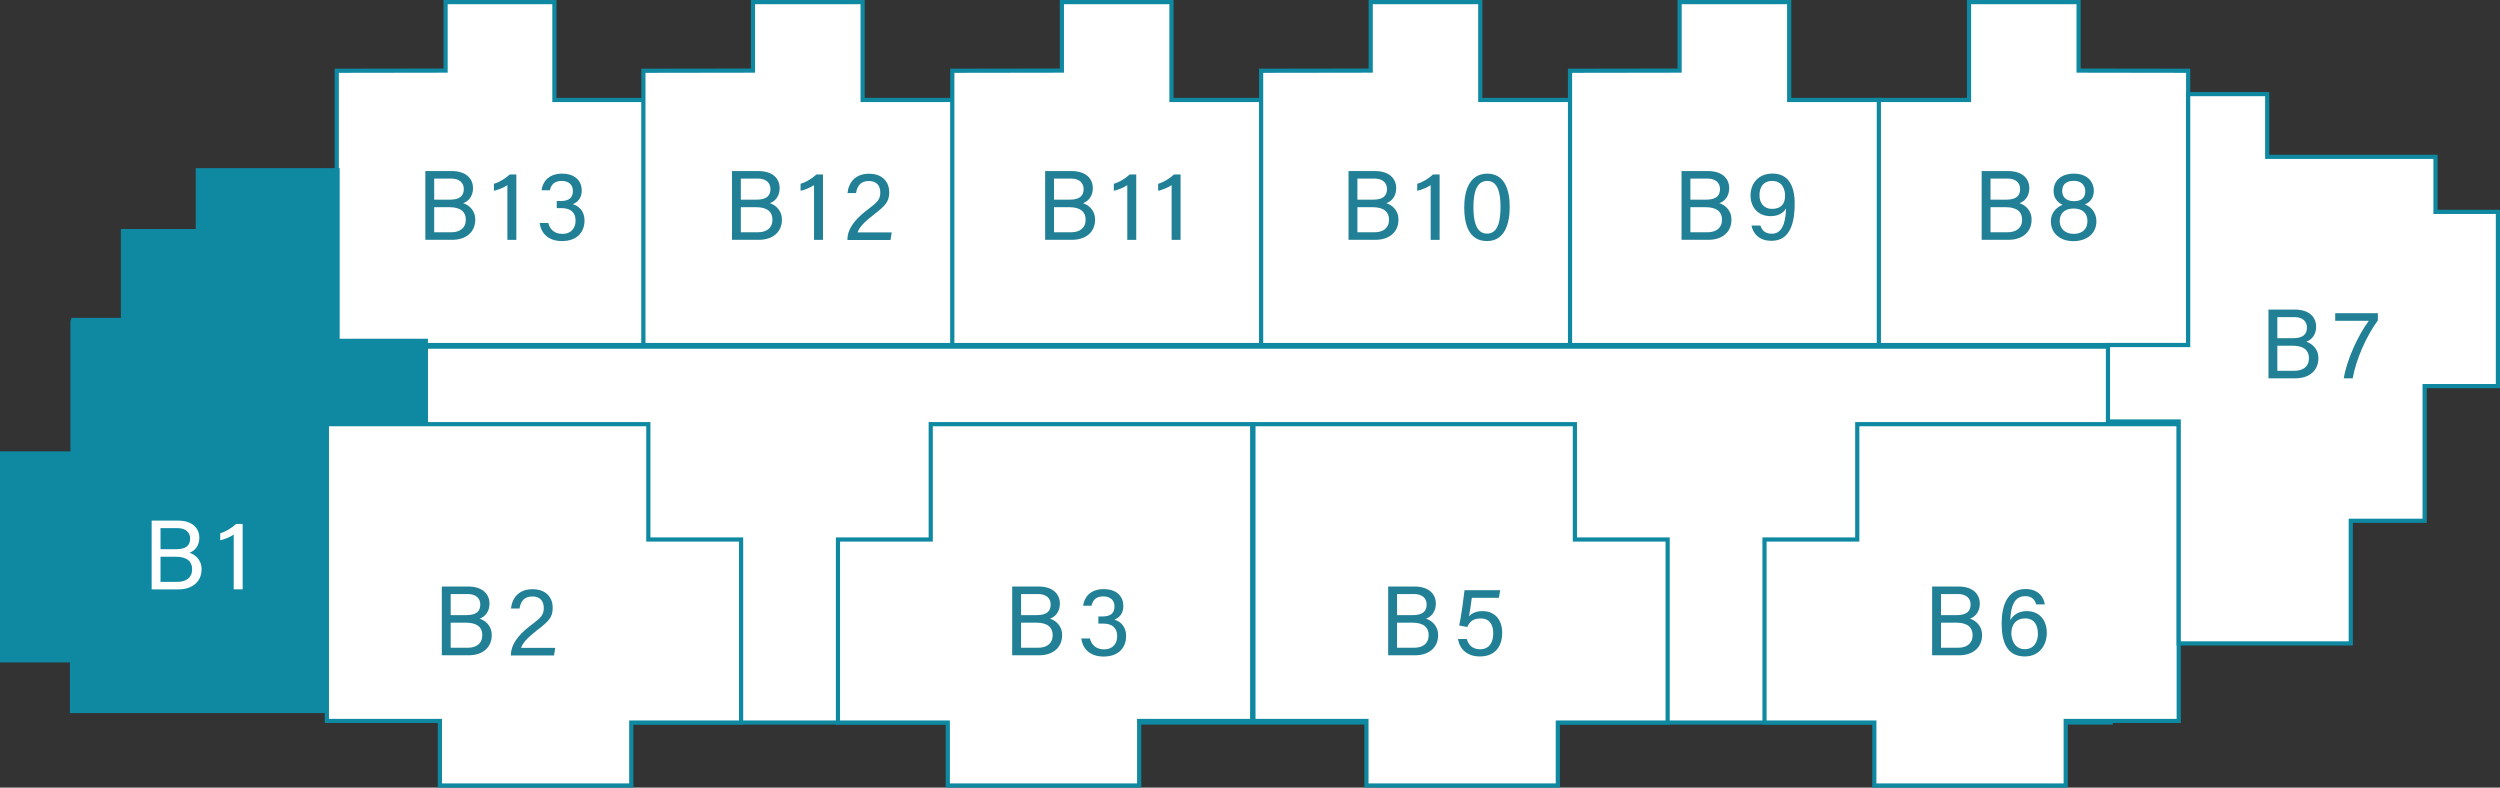 <?xml version="1.0" encoding="UTF-8"?><svg id="_圖層_2" xmlns="http://www.w3.org/2000/svg" viewBox="0 0 298.88 94.16"><rect x="0" y="0" width="298.88" height="94.16" fill="#333333" stroke="none"/><defs><style>.cls-1,.cls-2{fill:#fff;}.cls-3{fill:#218095;}.cls-2,.cls-4{stroke:#0e89a1;stroke-miterlimit:10;stroke-width:.5px;}.cls-4{fill:#0e89a1;}</style></defs><g id="_資料"><polygon class="cls-2" points="252.34 86.38 59.4 86.38 50.9 79.68 50.9 41.44 252.34 41.44 252.34 86.38"/><g id="b13"><polygon id="b13_bg" class="cls-2" points="40.26 8.46 40.26 41.25 76.98 41.25 76.98 11.95 66.28 11.95 66.28 .25 53.27 .25 53.27 8.44 40.26 8.46"/><g id="b13_text"><path class="cls-3" d="m50.84,20.45h3.16c1.74,0,2.55.92,2.55,2.05,0,.96-.55,1.58-1.18,1.79.58.18,1.45.76,1.45,1.97,0,1.55-1.18,2.41-2.74,2.41h-3.23v-8.23Zm2.95,3.42c1.19,0,1.66-.47,1.66-1.27,0-.73-.52-1.25-1.49-1.25h-2.05v2.52h1.88Zm-1.88,3.9h2.03c1.03,0,1.75-.49,1.75-1.51,0-.89-.57-1.49-1.96-1.49h-1.82v3Z"/><path class="cls-3" d="m60.66,28.68v-6.55c-.39.28-1.18.6-1.61.68v-.84c.6-.16,1.35-.6,1.89-1.11h.79v7.82h-1.06Z"/><path class="cls-3" d="m64.74,22.75c.12-.96.8-1.99,2.46-1.99s2.35.98,2.35,2.02c0,.95-.56,1.43-1.04,1.61v.03c.7.22,1.37.8,1.37,1.96,0,1.24-.77,2.44-2.7,2.44-1.79,0-2.54-1.12-2.66-2.16h1.03c.16.69.68,1.3,1.68,1.3,1.11,0,1.58-.74,1.58-1.58,0-1.03-.64-1.5-1.69-1.5h-.56v-.85h.47c1.02,0,1.46-.4,1.46-1.21,0-.7-.47-1.19-1.33-1.19-.93,0-1.28.5-1.42,1.12h-1Z"/></g></g><g id="b12"><polygon id="b12_bg" class="cls-2" points="76.92 8.46 76.92 41.25 113.91 41.25 113.91 11.95 103.13 11.95 103.13 .25 90.02 .25 90.02 8.44 76.92 8.46"/><g id="b12_text"><path class="cls-3" d="m87.5,20.45h3.16c1.74,0,2.55.92,2.55,2.05,0,.96-.55,1.58-1.18,1.79.58.18,1.45.76,1.45,1.97,0,1.55-1.18,2.41-2.74,2.41h-3.23v-8.23Zm2.95,3.42c1.19,0,1.66-.47,1.66-1.27,0-.73-.52-1.25-1.49-1.25h-2.05v2.52h1.88Zm-1.88,3.9h2.03c1.03,0,1.75-.49,1.75-1.51,0-.89-.57-1.49-1.96-1.49h-1.82v3Z"/><path class="cls-3" d="m97.32,28.68v-6.55c-.39.28-1.18.6-1.61.68v-.84c.6-.16,1.35-.6,1.89-1.11h.79v7.82h-1.06Z"/><path class="cls-3" d="m101.31,28.68v-.06c0-1.12.74-2.29,2.34-3.5,1.25-.95,1.59-1.25,1.59-2.11,0-.78-.42-1.37-1.35-1.37s-1.39.49-1.55,1.44h-1.02c.14-1.32.98-2.31,2.57-2.31,1.74,0,2.42,1.12,2.42,2.21,0,1.18-.5,1.64-1.94,2.75-1.07.83-1.64,1.45-1.84,2.05h4.08l-.15.91h-5.16Z"/></g></g><g id="b11"><polygon id="b11_bg" class="cls-2" points="113.85 8.46 113.85 41.25 150.83 41.25 150.83 11.95 140.05 11.95 140.05 .25 126.95 .25 126.95 8.44 113.85 8.46"/><g id="b11_text"><path class="cls-3" d="m124.94,20.45h3.16c1.74,0,2.55.92,2.55,2.05,0,.96-.55,1.58-1.18,1.79.58.18,1.45.76,1.45,1.97,0,1.55-1.18,2.41-2.74,2.41h-3.23v-8.23Zm2.95,3.42c1.19,0,1.66-.47,1.66-1.27,0-.73-.52-1.25-1.49-1.25h-2.05v2.52h1.88Zm-1.88,3.9h2.03c1.03,0,1.75-.49,1.75-1.51,0-.89-.57-1.49-1.96-1.49h-1.82v3Z"/><path class="cls-3" d="m134.77,28.68v-6.55c-.39.28-1.18.6-1.61.68v-.84c.6-.16,1.35-.6,1.89-1.11h.79v7.82h-1.06Z"/><path class="cls-3" d="m140.07,28.68v-6.55c-.39.28-1.18.6-1.61.68v-.84c.6-.16,1.35-.6,1.89-1.11h.79v7.82h-1.06Z"/></g></g><g id="b10"><polygon id="b10_bg" class="cls-2" points="150.77 8.46 150.77 41.25 187.75 41.25 187.75 11.95 176.97 11.95 176.97 .25 163.87 .25 163.87 8.44 150.77 8.46"/><g id="b10_text"><path class="cls-3" d="m161.21,20.45h3.16c1.74,0,2.55.92,2.55,2.05,0,.96-.55,1.58-1.18,1.79.58.18,1.45.76,1.45,1.97,0,1.55-1.18,2.41-2.74,2.41h-3.23v-8.23Zm2.95,3.42c1.19,0,1.66-.47,1.66-1.27,0-.73-.52-1.25-1.49-1.25h-2.05v2.52h1.88Zm-1.88,3.9h2.03c1.03,0,1.75-.49,1.75-1.51,0-.89-.57-1.49-1.96-1.49h-1.82v3Z"/><path class="cls-3" d="m171.04,28.68v-6.55c-.39.28-1.18.6-1.61.68v-.84c.6-.16,1.35-.6,1.89-1.11h.79v7.82h-1.06Z"/><path class="cls-3" d="m180.49,24.73c0,1.93-.55,4.09-2.72,4.09s-2.72-2.02-2.72-4.03.64-4.03,2.75-4.03,2.69,1.99,2.69,3.98Zm-4.34.05c0,1.48.26,3.15,1.62,3.15s1.62-1.59,1.62-3.2c0-1.5-.26-3.1-1.58-3.1s-1.66,1.44-1.66,3.15Z"/></g></g><g id="b9"><polygon id="b9_bg" class="cls-2" points="187.7 8.46 187.7 41.25 224.68 41.25 224.68 11.95 213.9 11.95 213.9 .25 200.8 .25 200.8 8.44 187.7 8.46"/><g id="b9_text"><path class="cls-3" d="m201.02,20.45h3.16c1.74,0,2.55.92,2.55,2.05,0,.96-.55,1.58-1.18,1.79.58.18,1.45.76,1.45,1.97,0,1.55-1.18,2.41-2.74,2.41h-3.23v-8.23Zm2.95,3.42c1.19,0,1.66-.47,1.66-1.27,0-.73-.52-1.25-1.49-1.25h-2.05v2.52h1.88Zm-1.88,3.9h2.03c1.03,0,1.75-.49,1.75-1.51,0-.89-.57-1.49-1.96-1.49h-1.82v3Z"/><path class="cls-3" d="m210.46,26.97c.22.64.62.97,1.39.97,1.51,0,1.64-2.05,1.67-3.03-.37.65-1.04.93-1.86.93-1.46,0-2.38-1.05-2.38-2.48s.95-2.61,2.62-2.61c1.94,0,2.66,1.52,2.66,3.58s-.43,4.46-2.76,4.46c-1.56,0-2.22-.92-2.41-1.83h1.07Zm-.11-3.64c0,1,.57,1.64,1.49,1.64,1.08,0,1.57-.56,1.57-1.6,0-.48-.18-1.74-1.54-1.74-1.06,0-1.52.75-1.52,1.7Z"/></g></g><g id="b8"><polygon id="b8_bg" class="cls-2" points="261.6 8.46 261.6 41.25 224.62 41.25 224.62 11.95 235.4 11.95 235.4 .25 248.5 .25 248.5 8.44 261.6 8.46"/><g id="b8_text"><path class="cls-3" d="m236.9,20.45h3.16c1.74,0,2.55.92,2.55,2.05,0,.96-.55,1.58-1.18,1.79.58.18,1.45.76,1.45,1.97,0,1.55-1.18,2.41-2.74,2.41h-3.23v-8.23Zm2.95,3.42c1.19,0,1.66-.47,1.66-1.27,0-.73-.52-1.25-1.49-1.25h-2.05v2.52h1.88Zm-1.88,3.9h2.03c1.03,0,1.75-.49,1.75-1.51,0-.89-.57-1.49-1.96-1.49h-1.82v3Z"/><path class="cls-3" d="m245.18,26.48c0-1.1.74-1.73,1.41-1.99-.68-.33-1.08-.87-1.08-1.65,0-1.2.85-2.08,2.45-2.08,1.46,0,2.36.86,2.36,2.06,0,.83-.45,1.38-1.08,1.62.73.24,1.39.97,1.39,2.01,0,1.49-1.15,2.38-2.77,2.38-1.51,0-2.67-.9-2.67-2.34Zm4.38-.04c0-.99-.63-1.51-1.66-1.51-1.14,0-1.66.65-1.66,1.5s.61,1.53,1.67,1.53c.97,0,1.65-.52,1.65-1.53Zm-3.02-3.6c0,.66.42,1.21,1.41,1.21.93,0,1.35-.45,1.35-1.18,0-.68-.43-1.25-1.37-1.25-.99,0-1.39.5-1.39,1.22Z"/></g></g><g id="b5"><polygon id="b5_bg" class="cls-2" points="188.28 50.71 149.85 50.71 149.85 86.19 163.36 86.19 163.36 93.91 186.24 93.91 186.24 86.38 199.37 86.38 199.37 64.5 188.28 64.5 188.28 50.71"/><g id="b5_text"><path class="cls-3" d="m165.95,70.12h3.16c1.74,0,2.55.92,2.55,2.05,0,.96-.55,1.58-1.18,1.79.57.18,1.45.76,1.45,1.97,0,1.55-1.18,2.41-2.74,2.41h-3.23v-8.23Zm2.95,3.42c1.19,0,1.66-.47,1.66-1.27,0-.73-.52-1.25-1.49-1.25h-2.05v2.52h1.88Zm-1.88,3.9h2.03c1.03,0,1.75-.49,1.75-1.51,0-.89-.57-1.49-1.96-1.49h-1.82v3Z"/><path class="cls-3" d="m179.21,71.47h-3.25c-.07.63-.26,1.8-.34,2.22.33-.37.84-.63,1.63-.63,1.42,0,2.34.99,2.34,2.58s-.8,2.84-2.68,2.84c-1.39,0-2.4-.77-2.6-2.09h1.05c.18.71.69,1.23,1.58,1.23,1.06,0,1.58-.75,1.58-1.91,0-1.01-.42-1.77-1.5-1.77-.94,0-1.33.4-1.6,1.02l-.97-.18c.23-1.02.53-3.24.64-4.22h4.26l-.15.9Z"/></g></g><g id="b3"><polygon id="b3_bg" class="cls-2" points="111.27 50.71 149.7 50.71 149.7 86.19 136.19 86.19 136.19 93.91 113.31 93.91 113.31 86.38 100.18 86.38 100.18 64.5 111.27 64.5 111.27 50.71"/><g id="b3_text"><path class="cls-3" d="m121,70.12h3.16c1.74,0,2.55.92,2.55,2.05,0,.96-.55,1.58-1.18,1.79.57.18,1.45.76,1.45,1.97,0,1.55-1.18,2.41-2.74,2.41h-3.23v-8.23Zm2.95,3.42c1.19,0,1.66-.47,1.66-1.27,0-.73-.52-1.25-1.49-1.25h-2.05v2.52h1.88Zm-1.88,3.9h2.03c1.03,0,1.75-.49,1.75-1.51,0-.89-.57-1.49-1.96-1.49h-1.82v3Z"/><path class="cls-3" d="m129.49,72.42c.12-.96.8-1.99,2.46-1.99s2.35.98,2.35,2.02c0,.95-.56,1.43-1.04,1.61v.03c.7.22,1.37.8,1.37,1.96,0,1.24-.77,2.44-2.7,2.44-1.79,0-2.54-1.12-2.66-2.16h1.03c.16.69.68,1.3,1.68,1.3,1.12,0,1.58-.74,1.58-1.58,0-1.03-.64-1.5-1.69-1.5h-.56v-.85h.47c1.02,0,1.46-.4,1.46-1.21,0-.7-.47-1.19-1.33-1.19-.93,0-1.28.5-1.42,1.12h-1Z"/></g></g><g id="b1"><polygon id="b1_bg" class="cls-4" points="8.67 38.42 8.67 54.21 .25 54.21 .25 78.95 8.61 78.95 8.61 85 38.1 85 39.32 85 39.32 50.93 50.91 50.93 50.91 40.75 40.36 40.75 40.36 20.35 23.65 20.35 23.65 27.63 14.7 27.63 14.7 38.25 8.73 38.25 8.67 38.42"/><g id="b1_text"><path class="cls-1" d="m18.12,62.24h3.16c1.74,0,2.55.92,2.55,2.05,0,.96-.55,1.58-1.18,1.79.57.18,1.45.76,1.45,1.97,0,1.55-1.18,2.41-2.74,2.41h-3.23v-8.23Zm2.95,3.42c1.19,0,1.66-.47,1.66-1.27,0-.73-.52-1.25-1.49-1.25h-2.05v2.52h1.88Zm-1.88,3.9h2.03c1.03,0,1.75-.49,1.75-1.51,0-.89-.57-1.49-1.96-1.49h-1.82v3Z"/><path class="cls-1" d="m27.94,70.46v-6.55c-.38.28-1.18.6-1.61.68v-.84c.6-.16,1.35-.6,1.89-1.11h.79v7.82h-1.06Z"/></g></g><g id="b6"><polygon id="b6_bg" class="cls-2" points="222.04 50.71 260.47 50.71 260.47 86.19 246.96 86.19 246.96 93.91 224.08 93.91 224.08 86.38 210.95 86.38 210.95 64.5 222.04 64.5 222.04 50.71"/><g id="b6_text"><path class="cls-3" d="m230.98,70.12h3.16c1.74,0,2.55.92,2.55,2.05,0,.96-.55,1.58-1.18,1.79.58.18,1.45.76,1.45,1.97,0,1.55-1.18,2.41-2.74,2.41h-3.23v-8.23Zm2.95,3.42c1.19,0,1.66-.47,1.66-1.27,0-.73-.52-1.25-1.49-1.25h-2.05v2.52h1.88Zm-1.88,3.9h2.03c1.03,0,1.75-.49,1.75-1.51,0-.89-.57-1.49-1.96-1.49h-1.82v3Z"/><path class="cls-3" d="m243.43,72.26c-.15-.56-.52-.99-1.31-.99-1.31,0-1.74,1.23-1.78,2.87.32-.55.9-1.08,1.97-1.08,1.51,0,2.39,1.09,2.39,2.59s-.9,2.83-2.63,2.83c-2.14,0-2.77-1.74-2.77-3.93s.7-4.13,2.86-4.13c1.58,0,2.2,1.03,2.3,1.84h-1.03Zm.2,3.47c0-.87-.34-1.8-1.53-1.8-.96,0-1.64.62-1.64,1.79,0,.64.33,1.89,1.61,1.89,1.12,0,1.57-.91,1.57-1.88Z"/></g></g><g id="b7"><polygon id="b7_bg" class="cls-2" points="252.01 41.25 252.01 50.39 260.47 50.39 260.47 76.92 281.04 76.92 281.04 62.26 289.87 62.26 289.87 46.16 298.63 46.16 298.63 25.33 291.17 25.33 291.17 18.75 271.05 18.75 271.05 11.25 261.6 11.25 261.6 41.25 252.01 41.25"/><g id="b7_text"><path class="cls-3" d="m271.19,37.01h3.16c1.74,0,2.55.92,2.55,2.05,0,.96-.55,1.58-1.18,1.79.57.18,1.45.76,1.45,1.97,0,1.55-1.18,2.41-2.74,2.41h-3.23v-8.23Zm2.95,3.42c1.19,0,1.66-.47,1.66-1.27,0-.73-.52-1.25-1.49-1.25h-2.05v2.52h1.88Zm-1.88,3.9h2.03c1.03,0,1.75-.49,1.75-1.51,0-.89-.57-1.49-1.96-1.49h-1.82v3Z"/><path class="cls-3" d="m284.28,37.45v.85c-1.35,1.83-2.61,4.64-3.01,6.93h-1.07c.36-2.21,1.74-5.22,3-6.88h-4.02v-.91h5.11Z"/></g></g><g id="b2"><polygon id="b2_bg" class="cls-2" points="77.51 50.71 39.08 50.71 39.08 86.19 52.59 86.19 52.59 93.91 75.47 93.91 75.47 86.38 88.6 86.38 88.6 64.5 77.51 64.5 77.51 50.71"/><g id="b2_text"><path class="cls-3" d="m52.81,70.12h3.16c1.74,0,2.55.92,2.55,2.05,0,.96-.55,1.58-1.18,1.79.57.18,1.45.76,1.45,1.97,0,1.55-1.18,2.41-2.74,2.41h-3.23v-8.23Zm2.95,3.42c1.19,0,1.66-.47,1.66-1.27,0-.73-.52-1.25-1.49-1.25h-2.05v2.52h1.88Zm-1.88,3.9h2.03c1.03,0,1.75-.49,1.75-1.51,0-.89-.57-1.49-1.96-1.49h-1.82v3Z"/><path class="cls-3" d="m61.08,78.35v-.06c0-1.12.74-2.29,2.34-3.5,1.25-.95,1.59-1.25,1.59-2.11,0-.78-.41-1.37-1.35-1.37s-1.39.49-1.55,1.44h-1.02c.14-1.32.98-2.31,2.57-2.31,1.74,0,2.42,1.12,2.42,2.21,0,1.18-.5,1.64-1.94,2.75-1.07.83-1.64,1.45-1.84,2.05h4.08l-.15.91h-5.16Z"/></g></g></g></svg>